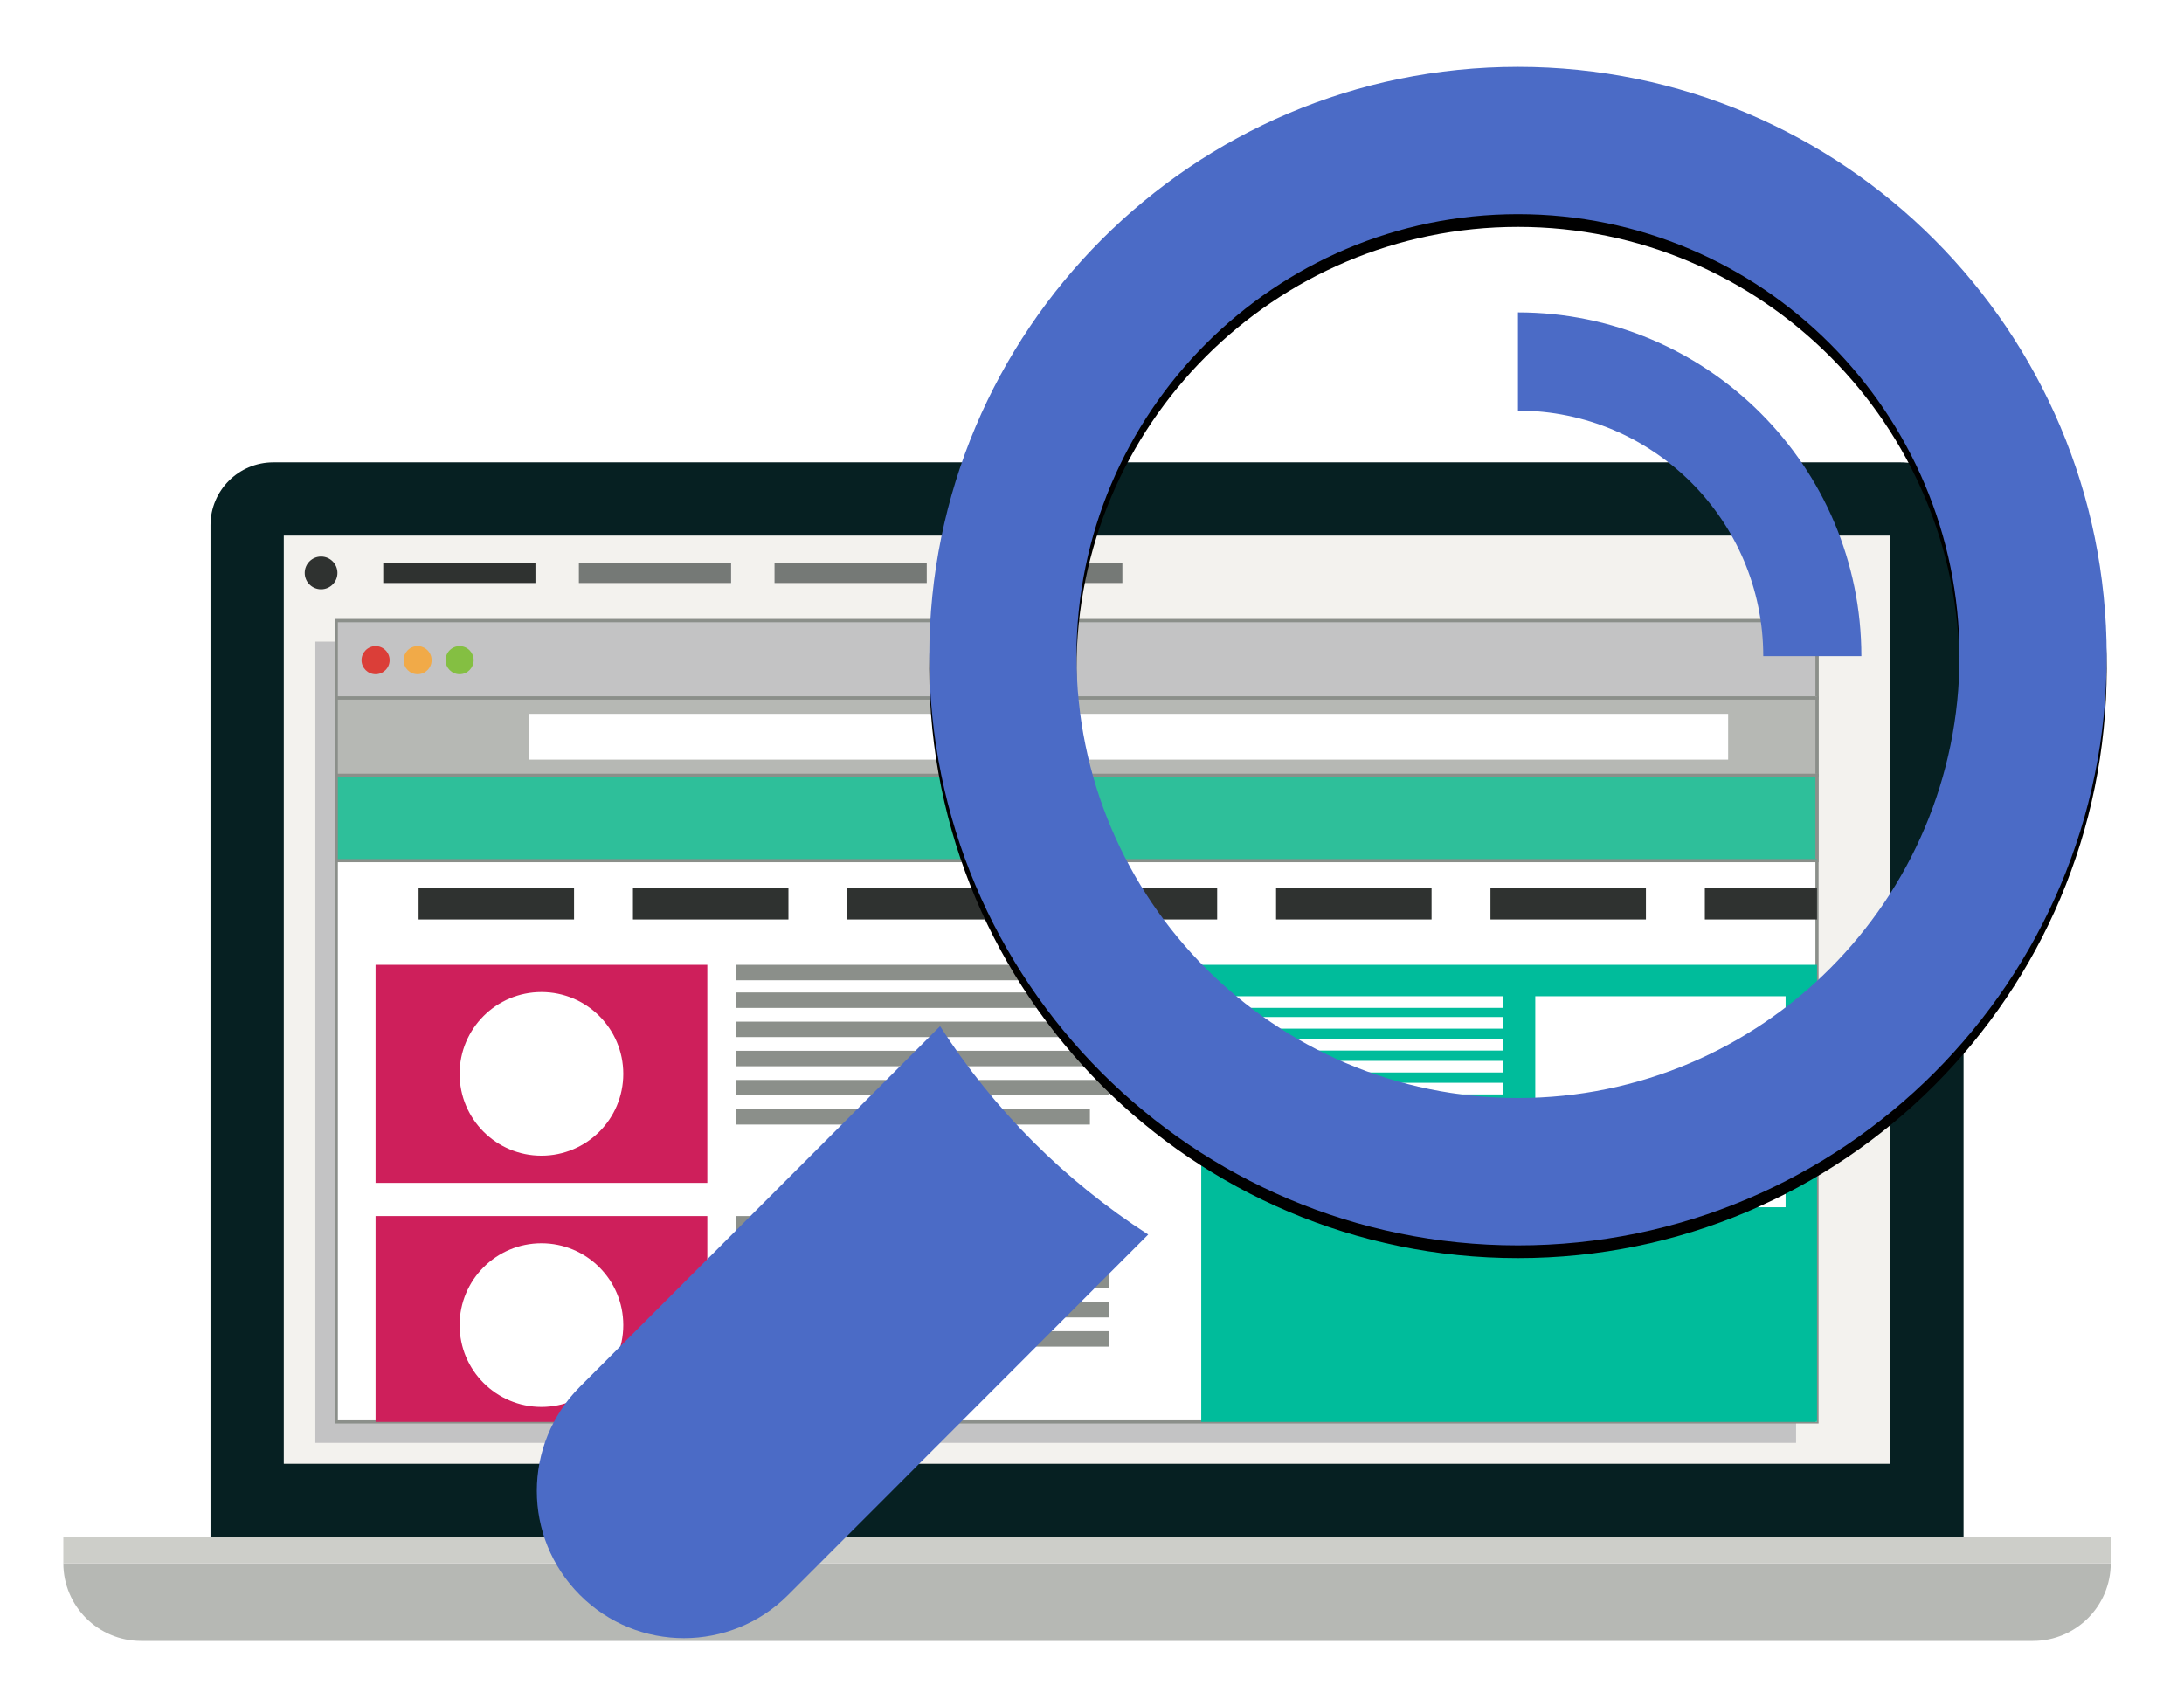 <?xml version="1.0" encoding="UTF-8" standalone="no"?>
<svg width="343px" height="268px" viewBox="0 0 343 268" version="1.1" xmlns="http://www.w3.org/2000/svg" xmlns:xlink="http://www.w3.org/1999/xlink">
    <!-- Generator: Sketch 3.8.3 (29802) - http://www.bohemiancoding.com/sketch -->
    <title>Group 6</title>
    <desc>Created with Sketch.</desc>
    <defs>
        <filter x="-50%" y="-50%" width="200%" height="200%" filterUnits="objectBoundingBox" id="filter-1">
            <feOffset dx="0" dy="2" in="SourceAlpha" result="shadowOffsetOuter1"></feOffset>
            <feGaussianBlur stdDeviation="5" in="shadowOffsetOuter1" result="shadowBlurOuter1"></feGaussianBlur>
            <feColorMatrix values="0 0 0 0 0   0 0 0 0 0   0 0 0 0 0  0 0 0 0.2 0" type="matrix" in="shadowBlurOuter1" result="shadowMatrixOuter1"></feColorMatrix>
            <feMerge>
                <feMergeNode in="shadowMatrixOuter1"></feMergeNode>
                <feMergeNode in="SourceGraphic"></feMergeNode>
            </feMerge>
        </filter>
        <path d="M185.054,93.053 C185.054,41.949 143.656,0.504 92.6,0.504 C41.543,0.504 0.145,41.949 0.145,93.053 C0.145,144.158 41.543,185.603 92.6,185.603 C143.656,185.603 185.054,144.162 185.054,93.053 L185.054,93.053 Z M92.6,162.461 C54.363,162.461 23.259,131.325 23.259,93.053 C23.259,54.777 54.363,23.637 92.6,23.637 C130.837,23.637 161.941,54.772 161.941,93.053 C161.941,131.325 130.837,162.461 92.6,162.461 L92.6,162.461 Z" id="path-2"></path>
        <filter x="-50%" y="-50%" width="200%" height="200%" filterUnits="objectBoundingBox" id="filter-3">
            <feOffset dx="0" dy="2" in="SourceAlpha" result="shadowOffsetOuter1"></feOffset>
            <feGaussianBlur stdDeviation="2" in="shadowOffsetOuter1" result="shadowBlurOuter1"></feGaussianBlur>
            <feColorMatrix values="0 0 0 0 0   0 0 0 0 0   0 0 0 0 0  0 0 0 0.5 0" type="matrix" in="shadowBlurOuter1"></feColorMatrix>
        </filter>
    </defs>
    <g id="Page-1" stroke="none" stroke-width="1" fill="none" fill-rule="evenodd">
        <g id="Desktop-HD" transform="translate(-224, -772)">
            <g id="Group-6" filter="url(#filter-1)" transform="translate(233, 780)">
                <g id="Group" transform="translate(0, 62)">
                    <path d="M289.516,0.619 L33.924,0.619 C28.475,0.619 24.059,5.035 24.059,10.484 L24.059,169.414 L299.379,169.414 L299.379,10.484 C299.379,5.035 294.965,0.619 289.516,0.619" id="Fill-101" fill="#062022"></path>
                    <polygon id="Fill-102" fill="#F3F2EE" points="35.568 157.906 287.871 157.906 287.871 12.127 35.568 12.127"></polygon>
                    <path d="M13.156,185.73 L310.285,185.73 C317.027,185.73 322.492,180.266 322.492,173.523 L0.947,173.523 C0.947,180.266 6.412,185.73 13.156,185.73" id="Fill-103" fill="#B6B8B4"></path>
                    <polygon id="Fill-104" fill="#CDCEC9" points="0.947 173.523 322.492 173.523 322.492 169.414 0.947 169.414"></polygon>
                    <path d="M159.459,6.373 C159.459,5.127 160.471,4.115 161.717,4.115 C162.965,4.115 163.975,5.127 163.975,6.373 C163.975,7.621 162.965,8.631 161.717,8.631 C160.471,8.631 159.459,7.621 159.459,6.373" id="Fill-105" fill="#757976"></path>
                    <path d="M38.855,17.986 C38.855,16.566 40.006,15.416 41.426,15.416 C42.844,15.416 43.994,16.566 43.994,17.986 C43.994,19.406 42.844,20.557 41.426,20.557 C40.006,20.557 38.855,19.406 38.855,17.986" id="Fill-106" fill="#2F3230"></path>
                    <polygon id="Fill-107" fill="#2F3230" points="51.188 19.568 75.092 19.568 75.092 16.404 51.188 16.404"></polygon>
                    <polygon id="Fill-108" fill="#757976" points="81.914 19.568 105.818 19.568 105.818 16.404 81.914 16.404"></polygon>
                    <polygon id="Fill-109" fill="#757976" points="112.639 19.568 136.547 19.568 136.547 16.404 112.639 16.404"></polygon>
                    <polygon id="Fill-110" fill="#757976" points="143.365 19.568 167.271 19.568 167.271 16.404 143.365 16.404"></polygon>
                    <polygon id="Fill-111" fill="#C3C3C4" points="40.523 154.617 273.074 154.617 273.074 28.775 40.523 28.775"></polygon>
                    <polygon id="Fill-112" fill="#FFFFFF" points="43.811 151.328 276.361 151.328 276.361 25.488 43.811 25.488"></polygon>
                    <polyline id="Fill-113" fill="#8B8F8A" points="276.361 151.328 276.361 151.08 44.058 151.08 44.058 25.736 276.113 25.736 276.113 151.328 276.361 151.328 276.361 151.08 276.361 151.328 276.609 151.328 276.609 25.24 43.563 25.24 43.563 151.576 276.609 151.576 276.609 151.328 276.361 151.328"></polyline>
                    <polygon id="Fill-114" fill="#C3C3C4" points="43.811 37.637 276.361 37.637 276.361 25.488 43.811 25.488"></polygon>
                    <polyline id="Fill-115" fill="#8B8F8A" points="276.361 37.637 276.361 37.389 44.059 37.389 44.058 25.736 276.113 25.736 276.113 37.637 276.361 37.637 276.361 37.389 276.361 37.637 276.609 37.637 276.609 25.24 43.563 25.24 43.563 37.885 276.609 37.885 276.609 37.637 276.361 37.637"></polyline>
                    <polygon id="Fill-116" fill="#B6B8B4" points="43.811 49.785 276.361 49.785 276.361 37.637 43.811 37.637"></polygon>
                    <polyline id="Fill-117" fill="#8B8F8A" points="276.361 49.785 276.361 49.537 44.059 49.537 44.058 37.885 276.113 37.885 276.113 49.785 276.361 49.785 276.361 49.537 276.361 49.785 276.609 49.785 276.609 37.389 43.563 37.389 43.563 50.033 276.609 50.033 276.609 49.785 276.361 49.785"></polyline>
                    <polygon id="Fill-118" fill="#FFFFFF" points="74.059 47.307 262.406 47.307 262.406 40.117 74.059 40.117"></polygon>
                    <path d="M52.189,31.688 C52.189,32.904 51.203,33.893 49.984,33.893 C48.766,33.893 47.779,32.904 47.779,31.688 C47.779,30.469 48.766,29.48 49.984,29.48 C51.203,29.48 52.189,30.469 52.189,31.688" id="Fill-119" fill="#DB3E38"></path>
                    <path d="M58.787,31.688 C58.787,32.904 57.801,33.893 56.584,33.893 C55.365,33.893 54.379,32.904 54.379,31.688 C54.379,30.469 55.365,29.48 56.584,29.48 C57.801,29.48 58.787,30.469 58.787,31.688" id="Fill-120" fill="#F1AA48"></path>
                    <path d="M65.389,31.688 C65.389,32.904 64.398,33.893 63.182,33.893 C61.965,33.893 60.975,32.904 60.975,31.688 C60.975,30.469 61.965,29.48 63.182,29.48 C64.398,29.48 65.389,30.469 65.389,31.688" id="Fill-121" fill="#84BF42"></path>
                    <polygon id="Fill-122" fill="#2EBF9A" points="43.811 63.174 276.361 63.174 276.361 49.785 43.811 49.785"></polygon>
                    <polyline id="Fill-123" fill="#8B8F8A" points="276.361 63.174 276.361 62.926 44.058 62.926 44.058 50.033 276.113 50.033 276.113 63.174 276.361 63.174 276.361 62.926 276.361 63.174 276.609 63.174 276.609 49.537 43.563 49.537 43.563 63.422 276.609 63.422 276.609 63.174 276.361 63.174"></polyline>
                    <polygon id="Fill-124" fill="#2F3230" points="56.738 72.414 81.154 72.414 81.154 67.48 56.738 67.48"></polygon>
                    <polygon id="Fill-125" fill="#2F3230" points="90.406 72.414 114.824 72.414 114.824 67.48 90.406 67.48"></polygon>
                    <polygon id="Fill-126" fill="#2F3230" points="124.072 72.414 148.49 72.414 148.49 67.48 124.072 67.48"></polygon>
                    <polygon id="Fill-127" fill="#2F3230" points="157.742 72.414 182.158 72.414 182.158 67.48 157.742 67.48"></polygon>
                    <polygon id="Fill-128" fill="#2F3230" points="191.408 72.414 215.828 72.414 215.828 67.48 191.408 67.48"></polygon>
                    <polygon id="Fill-129" fill="#2F3230" points="225.078 72.414 249.494 72.414 249.494 67.48 225.078 67.48"></polygon>
                    <polygon id="Fill-130" fill="#2F3230" points="258.746 72.414 276.361 72.414 276.361 67.48 258.746 67.48"></polygon>
                    <polygon id="Fill-131" fill="#CE1F5B" points="49.982 113.791 102.086 113.791 102.086 79.539 49.982 79.539"></polygon>
                    <polygon id="Fill-132" fill="#00BC9B" points="179.658 151.328 276.361 151.328 276.361 79.539 179.658 79.539"></polygon>
                    <polygon id="Fill-133" fill="#FFFFFF" points="232.117 117.615 271.43 117.615 271.43 84.473 232.117 84.473"></polygon>
                    <polygon id="Fill-134" fill="#CE1F5B" points="49.982 151.328 102.086 151.328 102.086 118.998 49.982 118.998"></polygon>
                    <polygon id="Fill-135" fill="#8B8F8A" points="106.545 81.965 165.184 81.965 165.184 79.539 106.545 79.539"></polygon>
                    <polygon id="Fill-136" fill="#8B8F8A" points="106.545 86.307 165.184 86.307 165.184 83.881 106.545 83.881"></polygon>
                    <polygon id="Fill-137" fill="#8B8F8A" points="106.545 90.887 165.184 90.887 165.184 88.463 106.545 88.463"></polygon>
                    <polygon id="Fill-138" fill="#8B8F8A" points="106.545 95.469 165.184 95.469 165.184 93.043 106.545 93.043"></polygon>
                    <polygon id="Fill-139" fill="#8B8F8A" points="106.545 100.049 165.184 100.049 165.184 97.623 106.545 97.623"></polygon>
                    <polygon id="Fill-140" fill="#8B8F8A" points="106.545 104.629 162.17 104.629 162.17 102.203 106.545 102.203"></polygon>
                    <polygon id="Fill-141" fill="#FFFFFF" points="182.945 86.297 227.039 86.297 227.039 84.473 182.945 84.473"></polygon>
                    <polygon id="Fill-142" fill="#FFFFFF" points="182.945 89.563 227.039 89.563 227.039 87.736 182.945 87.736"></polygon>
                    <polygon id="Fill-143" fill="#FFFFFF" points="182.945 93.006 227.039 93.006 227.039 91.182 182.945 91.182"></polygon>
                    <polygon id="Fill-144" fill="#FFFFFF" points="182.945 96.449 227.039 96.449 227.039 94.625 182.945 94.625"></polygon>
                    <polygon id="Fill-145" fill="#FFFFFF" points="182.945 99.895 227.039 99.895 227.039 98.07 182.945 98.07"></polygon>
                    <polygon id="Fill-146" fill="#FFFFFF" points="182.945 103.34 227.039 103.34 227.039 101.516 182.945 101.516"></polygon>
                    <polygon id="Fill-147" fill="#FFFFFF" points="182.945 106.785 227.039 106.785 227.039 104.959 182.945 104.959"></polygon>
                    <polygon id="Fill-148" fill="#FFFFFF" points="182.945 110.229 227.039 110.229 227.039 108.404 182.945 108.404"></polygon>
                    <polygon id="Fill-149" fill="#8B8F8A" points="106.545 121.424 165.184 121.424 165.184 118.998 106.545 118.998"></polygon>
                    <polygon id="Fill-150" fill="#8B8F8A" points="106.545 125.764 165.184 125.764 165.184 123.34 106.545 123.34"></polygon>
                    <polygon id="Fill-151" fill="#8B8F8A" points="106.545 130.346 165.184 130.346 165.184 127.92 106.545 127.92"></polygon>
                    <polygon id="Fill-152" fill="#8B8F8A" points="106.545 134.926 165.184 134.926 165.184 132.5 106.545 132.5"></polygon>
                    <polygon id="Fill-153" fill="#8B8F8A" points="106.545 139.506 165.184 139.506 165.184 137.08 106.545 137.08"></polygon>
                    <polygon id="Fill-154" fill="#8B8F8A" points="106.545 144.086 148.49 144.086 148.49 141.66 106.545 141.66"></polygon>
                    <path d="M63.182,96.664 C63.182,89.568 68.936,83.814 76.031,83.814 C83.133,83.814 88.887,89.568 88.887,96.664 C88.887,103.764 83.133,109.518 76.031,109.518 C68.936,109.518 63.182,103.764 63.182,96.664" id="Fill-155" fill="#FFFFFF"></path>
                    <path d="M63.182,136.123 C63.182,129.025 68.936,123.271 76.031,123.271 C83.133,123.271 88.887,129.025 88.887,136.123 C88.887,143.223 83.133,148.975 76.031,148.975 C68.936,148.975 63.182,143.223 63.182,136.123" id="Fill-156" fill="#FFFFFF"></path>
                </g>
                <g id="Group" transform="translate(198.5, 124) scale(-1, 1) translate(-198.5, -124) translate(75, 0)">
                    <path d="M239.921,207.802 L183.359,151.177 C174.931,164.303 163.78,175.465 150.672,183.901 L207.239,240.517 C216.266,249.554 230.912,249.554 239.921,240.517 C248.948,231.499 248.948,216.847 239.921,207.802 L239.921,207.802 Z" id="Shape" fill="#4B6BC6"></path>
                    <g id="Shape">
                        <use fill="black" fill-opacity="1" filter="url(#filter-3)" xlink:href="#path-2"></use>
                        <use fill="#4B6BC6" fill-rule="evenodd" xlink:href="#path-2"></use>
                    </g>
                    <path d="M38.671,93.053 L54.079,93.053 C54.079,71.789 71.362,54.493 92.6,54.493 L92.6,39.065 C62.867,39.065 38.671,63.285 38.671,93.053 L38.671,93.053 Z" id="Shape" fill="#4B6BC6"></path>
                </g>
            </g>
        </g>
    </g>
</svg>